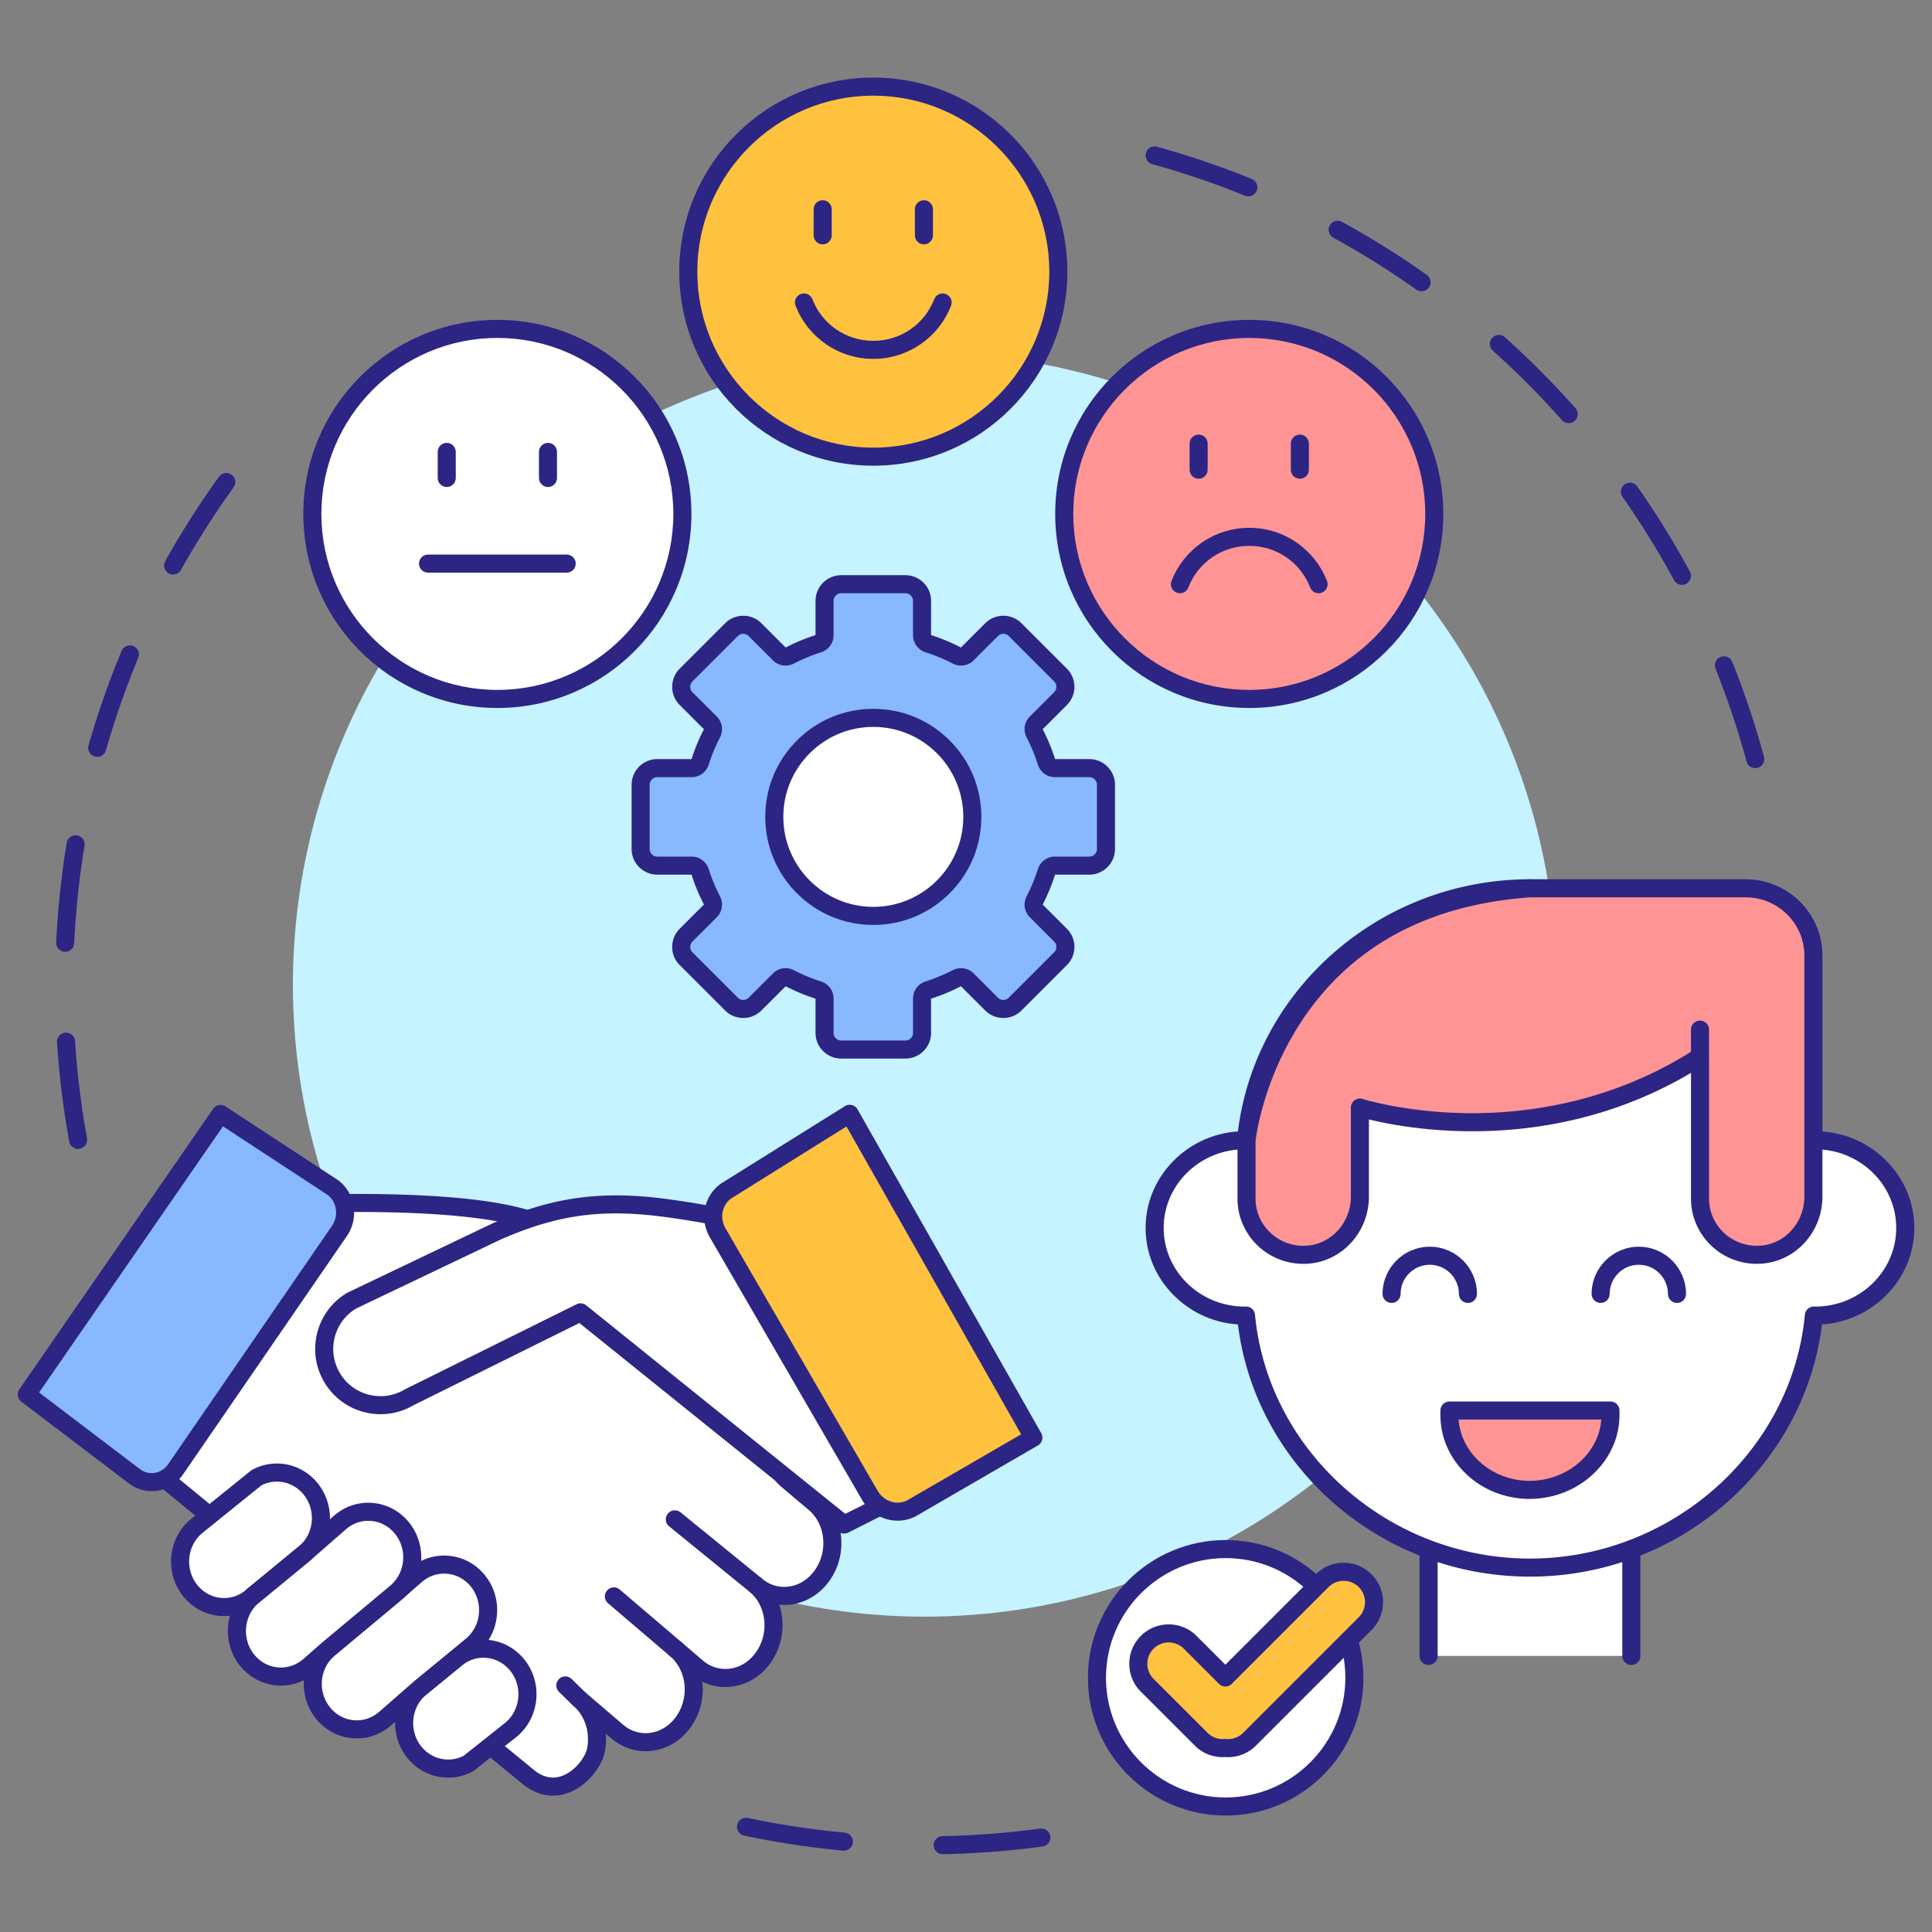 <svg xmlns="http://www.w3.org/2000/svg" viewBox="0 0 5000 5000" id="manners-of-courtesy"><rect x="0" y="0" width="5000" height="5000" fill="#808080" stroke="none"/><path fill="#2c2584" d="M202.106 2973.368c-11.074 0-20.907-7.904-22.959-19.186-15.353-84.396-25.979-170.781-31.583-256.754-.839-12.875 8.918-23.994 21.793-24.833 12.875-.852 23.994 8.918 24.833 21.794 5.489 84.194 15.895 168.787 30.928 251.43 2.31 12.695-6.11 24.858-18.805 27.167-1.412.258-2.82.382-4.207.382zm-33.37-510.122c-.379 0-.76-.009-1.143-.028-12.888-.621-22.833-11.572-22.212-24.46 4.148-86.1 13.301-172.677 27.203-257.327 2.092-12.733 14.106-21.359 26.84-19.268 12.733 2.091 21.359 14.108 19.268 26.84-13.614 82.895-22.577 167.681-26.64 252.002-.601 12.506-10.929 22.241-23.316 22.241zm82.946-504.513c-2.127 0-4.288-.292-6.435-.906-12.406-3.548-19.587-16.48-16.04-28.886 23.635-82.654 52.378-164.827 85.431-244.235 4.958-11.913 18.635-17.549 30.547-12.591 11.912 4.958 17.55 18.635 12.591 30.547-32.361 77.747-60.503 158.201-83.645 239.126-2.932 10.259-12.285 16.945-22.449 16.945zm196.381-471.972a23.25 23.25 0 0 1-11.383-2.977c-11.261-6.298-15.285-20.533-8.986-31.795 41.931-74.974 88.714-148.372 139.048-218.156 7.548-10.465 22.15-12.83 32.616-5.281 10.464 7.548 12.829 22.15 5.281 32.616-49.291 68.337-95.103 140.213-136.164 213.63-4.28 7.652-12.226 11.963-20.412 11.963zm1991.656 3311.933c-12.681 0-23.087-10.146-23.349-22.883-.265-12.9 9.978-23.573 22.878-23.839 84.417-1.735 169.398-8.332 252.583-19.606 12.787-1.744 24.556 7.228 26.289 20.014s-7.228 24.556-20.014 26.289c-84.94 11.512-171.71 18.248-257.898 20.021-.163.002-.327.004-.489.004zm-255.811-9.215a23.5 23.5 0 0 1-2.194-.102c-85.758-7.989-171.818-21.029-255.789-38.759-12.625-2.666-20.698-15.061-18.033-27.686 2.665-12.626 15.061-20.697 27.686-18.033 82.222 17.36 166.492 30.129 250.47 37.952 12.848 1.197 22.292 12.582 21.095 25.43-1.128 12.112-11.31 21.198-23.235 21.198zm2358.656-2801.561c-10.288 0-19.712-6.848-22.534-17.254-22.012-81.173-49.022-161.94-80.28-240.057-4.794-11.979 1.031-25.577 13.011-30.371 11.98-4.792 25.577 1.032 30.371 13.011 31.926 79.786 59.514 162.279 81.996 245.187 3.377 12.453-3.981 25.286-16.435 28.664-2.047.555-4.104.82-6.129.82zm-189.733-474.306c-8.301 0-16.338-4.434-20.566-12.246-40.028-73.948-84.83-146.422-133.161-215.409-7.403-10.568-4.838-25.136 5.729-32.54 10.568-7.403 25.137-4.837 32.54 5.729 49.354 70.448 95.105 144.458 135.983 219.976 6.143 11.347 1.923 25.525-9.424 31.667a23.244 23.244 0 0 1-11.101 2.823zm-293.209-418.581c-6.451 0-12.87-2.655-17.487-7.86-55.857-62.975-115.964-123.399-178.647-179.596-9.607-8.613-10.413-23.383-1.8-32.991 8.613-9.607 23.383-10.414 32.991-1.8 64.005 57.381 125.377 119.08 182.413 183.381 8.562 9.653 7.678 24.419-1.976 32.981a23.275 23.275 0 0 1-15.494 5.885zm-380.638-341.2a23.253 23.253 0 0 1-13.486-4.301c-68.753-48.71-141.018-93.912-214.786-134.347-11.315-6.202-15.46-20.402-9.258-31.717 6.203-11.314 20.402-15.458 31.717-9.257 75.334 41.293 149.131 87.453 219.339 137.195 10.529 7.459 13.017 22.042 5.558 32.57-4.554 6.426-11.764 9.857-19.084 9.857zm-448.309-245.679c-2.929 0-5.905-.554-8.785-1.724-78.026-31.696-158.732-59.15-239.875-81.6-12.436-3.441-19.728-16.311-16.286-28.747 3.44-12.436 16.308-19.729 28.747-16.287 82.876 22.93 165.306 50.971 245 83.344 11.954 4.856 17.709 18.484 12.853 30.438-3.687 9.074-12.428 14.576-21.654 14.576z"></path><circle cx="2393.06" cy="2548.848" r="1635.07" fill="#c5f3ff"></circle><path fill="#fff" d="M2127.364 4077.744c-42.068 58.653-118.75 69.82-171.271 24.893 52.521 44.927 60.992 128.899 18.925 187.553-42.067 58.653-118.75 69.777-171.271 24.85l-54.06-46.231c28.964 24.798 44.56 61.438 45.633 99.173.873 30.694-7.859 62.073-26.707 88.38-42.068 58.652-118.751 69.777-171.272 24.851l-98.098-83.923c28.965 24.798 44.56 61.438 45.633 99.173.873 30.695-4.828 50.311-23.594 75.911-25.421 34.68-84.883 78.535-150.376 29.504L304.444 3727.375c10.104-4.81 19.284-12.353 26.617-22.534l394.453-550.083c23.07-32.169 46.859-55.3 46.859-55.3 17.968-3.113 47.64 14.541 96.714 14.057 139.33-1.373 448.903-.522 558.609 69.212 36.855 23.411 605.719 644.248 605.719 644.248l75.024 63.216c52.52 44.927 60.991 128.9 18.925 187.553z"></path><path fill="#2c2584" d="M1430.786 4647.146c-25.501.001-50.282-8.898-73.882-26.566a23.706 23.706 0 0 1-.812-.638L289.629 3745.44a23.362 23.362 0 0 1 4.773-39.161c6.896-3.283 12.852-8.361 17.703-15.096l394.423-550.042c24.005-33.473 48.526-57.432 49.558-58.435a23.371 23.371 0 0 1 12.298-6.271c12.745-2.205 25.6 1.088 40.482 4.904 15.73 4.034 35.303 9.016 59.99 8.812 16.792-.166 33.276-.249 49.357-.249 273.763 0 444.735 23.983 522.015 73.105 7.648 4.858 25.573 16.244 321.269 334.724 138.727 149.415 275.014 298.044 288.124 312.346l73.872 62.246.132.112c29.992 25.655 48.811 62.603 52.992 104.037 4.146 41.09-6.604 81.891-30.268 114.886-24.841 34.636-60.558 56.379-100.571 61.224a135.551 135.551 0 0 1-29.143.393c3.804 11.453 6.381 23.496 7.637 35.943 4.146 41.09-6.604 81.891-30.268 114.886-24.83 34.62-60.534 56.354-100.534 61.197-26.434 3.203-52.513-1.362-75.924-12.981.603 5.046.981 10.15 1.127 15.297 1.046 36.771-9.988 73.227-31.069 102.65-24.837 34.629-60.541 56.362-100.541 61.206-37.986 4.601-75.25-6.838-104.909-32.208l-14.434-12.349c.251 3.042.422 6.104.509 9.181 1.039 36.523-6.579 61.021-28.105 90.388-8.862 12.089-41.743 52.124-92.771 59.721-5.55.827-11.078 1.24-16.567 1.24zm-45.486-63.678c18.202 13.507 36.764 18.962 55.172 16.223 26.332-3.92 49.275-23.816 61.966-41.129 15.367-20.964 19.826-35.318 19.083-61.435-.926-32.573-14.585-62.493-37.474-82.09-9.8-8.391-10.944-23.136-2.556-32.938 8.389-9.801 23.135-10.949 32.938-2.562l98.098 83.923c19.595 16.761 44.07 24.331 68.918 21.327 26.855-3.251 51.069-18.182 68.181-42.041 15.16-21.159 23.095-47.479 22.338-74.1-.925-32.53-14.55-62.415-37.383-82.013l-.081-.069-.01-.009c-9.8-8.39-10.944-23.135-2.557-32.937 8.388-9.801 23.132-10.951 32.936-2.566l.01.009.013.011 54.037 46.212c19.599 16.765 44.078 24.338 68.922 21.331 26.854-3.252 51.068-18.183 68.18-42.042 35.108-48.952 28.323-119.016-15.127-156.183-5.401-4.62-8.175-11.169-8.177-17.759a23.278 23.278 0 0 1 5.609-15.182c8.388-9.806 23.136-10.954 32.94-2.567 19.583 16.751 44.043 24.321 68.881 21.313 26.868-3.253 51.095-18.193 68.218-42.068 35.094-48.931 28.332-118.953-15.069-156.133l-74.95-63.154a23.34 23.34 0 0 1-2.171-2.083c-1.405-1.533-142.163-155.128-286.336-310.434-260.936-281.083-307.143-324.467-314.842-329.978-30.435-19.283-99.781-44.885-257.389-57.604-105.985-8.553-215.299-8.586-288.304-7.866-30.802.276-54.65-5.81-72.058-10.273-4.811-1.233-10.759-2.76-15.23-3.581-8.286 8.765-23.132 25.275-37.529 45.35l-394.452 550.083a98.04 98.04 0 0 1-7.902 9.622L1385.3 4583.468z"></path><path fill="#2c2584" d="M1956.079 4126.001c-5.184 0-10.4-1.717-14.734-5.244l-209.572-170.562c-10.007-8.145-11.518-22.86-3.373-32.867 8.146-10.008 22.86-11.518 32.868-3.373l209.572 170.562c10.007 8.145 11.518 22.86 3.373 32.867-4.618 5.674-11.348 8.617-18.134 8.617zm-206.404 166.171a23.268 23.268 0 0 1-15.152-5.59l-160.919-137.288c-9.816-8.374-10.984-23.121-2.61-32.937 8.374-9.818 23.121-10.986 32.937-2.61l160.919 137.288c9.816 8.374 10.984 23.121 2.61 32.937-4.621 5.416-11.183 8.2-17.785 8.2zm-250.434 128.481a23.289 23.289 0 0 1-16.333-6.659l-36.117-35.317c-9.226-9.021-9.391-23.812-.37-33.038 9.021-9.227 23.813-9.391 33.038-.37l36.117 35.317c9.226 9.021 9.391 23.812.37 33.038a23.29 23.29 0 0 1-16.705 7.029z"></path><path fill="#88b9ff" d="m570.768 2882.979 290.958 190.559c34.016 25.839 41.506 76.008 16.731 112.056l-423.849 616.677c-24.776 36.048-72.437 44.323-106.452 18.485l-278.907-211.86 501.519-725.917z"></path><path fill="#2c2584" d="M392.234 3859.176c-20.86 0-41.094-6.814-58.21-19.815l-278.907-211.86c-9.949-7.558-12.191-21.605-5.09-31.885l501.52-725.917c7.207-10.43 21.416-13.212 32.022-6.264l290.958 190.559c.455.297.899.611 1.332.939 21.334 16.205 35.322 40.126 39.387 67.354 4.036 27.032-2.191 54.215-17.535 76.539l-423.849 616.677c-15.838 23.043-39.349 38.112-66.201 42.433a97.016 97.016 0 0 1-15.427 1.24zm-291.068-255.374 261.122 198.35c11.04 8.386 24.516 11.814 37.951 9.652 14.115-2.271 26.586-10.356 35.116-22.767l423.849-616.677c17.632-25.654 12.653-61.265-11.02-79.765l-271.148-177.584-475.87 688.791z"></path><path fill="#fff" d="M1844.853 3146.341c-21.008-5.083-112.273-20.37-170.708-25.617-153.517-13.851-264.972 11.594-390.526 66.954l-373.162 178.215c-69.122 40.916-91.986 130.114-51.069 199.235l.076.147c40.917 69.121 130.114 91.985 199.282 51.073l443.721-219.983 682.14 549.14 147.49-74.341"></path><path fill="#2c2584" d="M2184.61 3968.87a23.357 23.357 0 0 1-14.654-5.164l-670.5-539.771-429.587 212.976c-26.707 15.612-56.004 23.037-84.941 23.038-57.761.004-114.087-29.589-145.569-82.771a25.307 25.307 0 0 1-.354-.619c-22.743-38.696-29.129-83.926-17.979-127.425 11.195-43.676 38.729-80.377 77.529-103.345a23.152 23.152 0 0 1 1.833-.978l373.162-178.215c.212-.102.427-.2.643-.295 69.226-30.523 129.591-49.917 189.974-61.031 66.111-12.169 135.483-14.726 212.078-7.814 57.337 5.147 150.677 20.51 174.102 26.177 12.541 3.034 20.248 15.66 17.214 28.201-3.034 12.542-15.662 20.247-28.201 17.215-19.127-4.627-109.821-19.895-167.304-25.055-138.165-12.468-244.361 5.735-378.688 64.919l-371.864 177.595c-27.612 16.64-47.202 42.963-55.216 74.228-8.096 31.585-3.407 64.433 13.204 92.492.11.187.218.375.323.564 34.396 57.596 109.218 76.646 167.036 42.449a23.35 23.35 0 0 1 1.517-.823l443.721-219.983a23.366 23.366 0 0 1 25.028 2.732l670.415 539.702 134.048-67.565c11.522-5.81 25.571-1.175 31.378 10.347 5.808 11.522 1.175 25.57-10.347 31.378l-147.489 74.341a23.34 23.34 0 0 1-10.512 2.5z"></path><path fill="#fff" d="M1177.852 4294.678c47.916-41.994 119.655-35.742 160.262 13.957 40.572 49.661 34.61 123.939-13.305 165.933l-111.795 88.872c-46.231 25.503-104.933 15.073-140.164-28.055-17.669-21.619-26.546-47.908-26.951-74.179-.525-34.037 13.164-68.07 40.257-91.754l91.696-74.774z"></path><path fill="#2c2584" d="M1159.686 4600.51c-8.456 0-16.935-.802-25.318-2.424-30.994-5.998-59.268-23.018-79.612-47.922-20.276-24.809-31.719-56.275-32.218-88.599-.653-42.348 16.93-82.333 48.241-109.705.201-.176.405-.348.612-.517l91.388-74.521c27.81-24.224 63.115-35.9 99.459-32.87 36.807 3.063 70.179 20.784 93.968 49.898 23.458 28.714 34.725 65.112 31.727 102.492-3.002 37.433-19.951 71.452-47.725 95.794-.281.246-.568.485-.861.718l-111.795 88.871a23.385 23.385 0 0 1-3.253 2.169c-19.863 10.959-42.153 16.616-64.613 16.616zm-58.437-213.222c-20.774 18.31-32.43 45.097-31.991 73.557.337 21.839 8.037 43.061 21.681 59.754 26.85 32.869 72.483 42.487 109.164 23.258l109.705-87.209c38.108-33.786 42.726-93.436 10.214-133.232-15.697-19.211-37.595-30.894-61.659-32.897-23.745-1.971-46.869 5.741-65.112 21.73-.208.183-.42.361-.634.536l-91.368 74.503zm76.603-92.61h.01-.01z"></path><path fill="#fff" d="M790.233 4018.62c27.093-23.685 40.782-57.718 40.257-91.755-.405-26.271-9.282-52.559-26.952-74.179-35.231-43.165-93.968-53.521-140.2-28.017l-156.952 126.672c-47.917 41.995-53.878 116.272-13.306 165.971 40.572 49.662 112.346 55.913 160.263 13.956l136.89-112.648z"></path><path fill="#2c2584" d="M580.223 4182.436c-3.756 0-7.529-.156-11.315-.473-36.803-3.073-70.157-20.784-93.919-49.87-23.458-28.735-34.724-65.143-31.726-102.522 3.002-37.436 19.952-71.458 47.726-95.8.238-.208.48-.412.726-.61l156.952-126.672a23.461 23.461 0 0 1 3.388-2.276c27.346-15.086 59.285-20.137 89.936-14.226 31.021 5.983 59.308 23.005 79.649 47.928 20.271 24.801 31.714 56.268 32.212 88.591.653 42.347-16.93 82.332-48.24 109.704a22.59 22.59 0 0 1-.531.451l-136.627 112.433c-24.934 21.715-55.892 33.342-88.231 33.342zm-58.776-213.227c-38.163 33.772-42.797 93.482-10.268 133.328 15.669 19.18 37.553 30.853 61.617 32.861 23.762 1.989 46.905-5.724 65.157-21.707.18-.157.361-.312.545-.463l136.606-112.416c20.795-18.311 32.464-45.112 32.025-73.587-.336-21.839-8.036-43.06-21.681-59.754-26.812-32.852-72.415-42.459-109.127-23.259l-154.874 124.997zm268.786 49.411h.01-.01z"></path><path fill="#fff" d="m1026.718 4120.119 49.333-43.206c47.952-41.958 119.691-35.705 160.299 13.955 40.572 49.698 34.611 123.976-13.305 165.97l-136.889 112.611-89.565 78.392c-47.916 41.958-119.656 35.742-160.263-13.956-17.67-21.62-26.51-47.908-26.914-74.143-.525-34.074 13.163-68.107 40.22-91.791l177.084-147.832z"></path><path fill="#2c2584" d="M923.459 4499.021c-3.752 0-7.521-.156-11.303-.473-36.792-3.07-70.146-20.785-93.92-49.881-20.254-24.78-31.684-56.234-32.183-88.564-.653-42.355 16.912-82.351 48.192-109.73.137-.12.276-.239.416-.355l176.872-147.655 49.125-43.024c27.892-24.405 63.349-36.165 99.842-33.12 36.794 3.07 70.155 20.778 93.936 49.861 23.465 28.743 34.73 65.151 31.732 102.531-3.002 37.436-19.951 71.457-47.725 95.799-.183.16-.369.317-.556.472l-136.613 112.385-89.296 78.156c-24.985 21.877-56.062 33.598-88.519 33.598zm-58.631-213.32c-20.815 18.321-32.494 45.16-32.054 73.682.337 21.846 8.023 43.054 21.644 59.718 15.687 19.199 37.572 30.877 61.625 32.884 23.751 1.99 46.896-5.73 65.157-21.72l89.569-78.395c.179-.157.361-.312.545-.462l136.591-112.367c38.234-33.76 42.897-93.524 10.347-133.398-15.681-19.177-37.576-30.853-61.638-32.86-23.764-1.985-46.909 5.729-65.178 21.714l-49.325 43.198c-.139.122-.279.241-.42.359l-176.863 147.647zm161.89-165.582h.01-.01z"></path><path fill="#fff" d="m790.233 4018.62 89.529-78.391c47.952-41.958 119.691-35.706 160.263 13.956 17.669 21.619 26.546 47.907 26.951 74.179.525 34.037-13.164 68.07-40.257 91.755l-177.085 147.833-49.332 43.206c-47.917 41.958-119.655 35.705-160.262-13.957-40.572-49.698-34.611-123.976 13.305-165.933l136.888-112.648z"></path><path fill="#2c2584" d="M727.189 4362.325c-3.745 0-7.506-.156-11.28-.471-36.802-3.064-70.169-20.773-93.957-49.864-23.465-28.743-34.73-65.149-31.732-102.526 3.003-37.436 19.955-71.448 47.733-95.772.18-.157.361-.312.545-.463l136.613-112.422 89.259-78.155c27.899-24.411 63.364-36.173 99.863-33.116 36.785 3.078 70.126 20.788 93.884 49.868 20.277 24.811 31.72 56.277 32.218 88.601.653 42.347-16.93 82.332-48.241 109.705-.134.116-.269.231-.405.345l-176.875 147.658-49.121 43.021c-24.98 21.873-56.05 33.59-88.504 33.591zm-58.709-213.256c-38.24 33.729-42.901 93.477-10.343 133.357 15.686 19.183 37.584 30.858 61.65 32.863 23.747 1.971 46.877-5.731 65.123-21.709l49.33-43.204c.139-.122.279-.241.421-.359l176.871-147.655c20.831-18.312 32.522-45.137 32.083-73.638-.336-21.839-8.036-43.061-21.68-59.755-15.674-19.186-37.549-30.858-61.597-32.871-23.768-1.984-46.917 5.723-65.192 21.713l-89.522 78.386c-.179.157-.361.312-.545.463L668.48 4149.069zm121.753-130.449h.01-.01z"></path><path fill="#fff" d="m790.233 4018.62-136.889 112.648"></path><path fill="#2c2584" d="M653.357 4154.632c-6.744 0-13.433-2.903-18.053-8.518-8.199-9.964-6.769-24.687 3.194-32.886l136.89-112.648c9.962-8.199 24.686-6.77 32.885 3.194 8.199 9.964 6.769 24.687-3.194 32.886L668.19 4149.308a23.268 23.268 0 0 1-14.833 5.324z"></path><path fill="#ffc23f" d="M2674.419 3720.578 2361.86 3901.78c-38.12 22.1-87.682 7.831-110.698-31.872l-393.751-679.189c-23.017-39.702-10.773-89.802 27.348-111.902l314.193-196.297 475.467 838.058z"></path><path fill="#2c2584" d="M2323.21 3935.509c-36.386 0-72.278-19.416-92.26-53.883l-393.751-679.188c-29.369-50.66-13.437-114.993 35.485-143.625l313.888-196.105a23.36 23.36 0 0 1 32.699 8.285l475.467 838.058c6.325 11.148 2.486 25.312-8.603 31.74l-312.559 181.202c-15.807 9.164-33.142 13.516-50.366 13.516zm-132.551-1020.26-293.521 183.382c-.218.137-.438.27-.661.398-26.915 15.604-35.372 51.479-18.854 79.973l393.751 679.188c16.519 28.493 51.853 38.98 78.769 23.378l292.534-169.594-452.018-796.725z"></path><path fill="#88b9ff" d="M2819.123 2240.233h-88.999c-10.116 0-18.844 6.698-21.907 16.339a467.186 467.186 0 0 1-30.495 73.578c-4.659 8.987-3.221 19.9 3.937 27.057l62.942 62.942c16.835 16.836 16.836 44.132 0 60.968l-117.45 117.45c-16.836 16.836-44.132 16.836-60.968 0l-62.941-62.941c-7.158-7.158-18.071-8.596-27.058-3.938a466.996 466.996 0 0 1-73.578 30.495c-9.641 3.062-16.34 11.791-16.34 21.907v89c0 23.809-19.301 43.11-43.111 43.11h-166.099c-23.809 0-43.11-19.302-43.111-43.111v-89c0-10.116-6.698-18.845-16.34-21.907a467.087 467.087 0 0 1-73.578-30.494c-8.987-4.659-19.9-3.22-27.057 3.938l-62.941 62.941c-16.836 16.836-44.132 16.836-60.968 0l-117.45-117.45c-16.836-16.836-16.836-44.132 0-60.968l62.942-62.942c7.158-7.158 8.596-18.071 3.937-27.058a466.985 466.985 0 0 1-30.495-73.577c-3.062-9.641-11.791-16.339-21.907-16.339h-88.999c-23.809 0-43.11-19.301-43.11-43.11v-166.099c0-23.809 19.301-43.11 43.111-43.11h88.999c10.116 0 18.845-6.698 21.907-16.339a467.04 467.04 0 0 1 30.495-73.577c4.659-8.987 3.221-19.9-3.937-27.058l-62.942-62.942c-16.836-16.836-16.836-44.132 0-60.967l117.45-117.45c16.836-16.836 44.132-16.836 60.967 0l62.942 62.942c7.158 7.158 18.071 8.596 27.058 3.937a467.076 467.076 0 0 1 73.577-30.494c9.642-3.062 16.34-11.791 16.34-21.907v-89c0-23.809 19.301-43.11 43.111-43.11h166.099c23.809 0 43.111 19.301 43.111 43.11v89c0 10.116 6.698 18.845 16.34 21.907a467.116 467.116 0 0 1 73.577 30.494c8.987 4.659 19.9 3.221 27.058-3.937l62.942-62.942c16.836-16.835 44.132-16.835 60.967 0l117.45 117.45c16.836 16.836 16.836 44.131 0 60.967l-62.942 62.942c-7.158 7.158-8.596 18.071-3.937 27.058a467.025 467.025 0 0 1 30.495 73.577c3.062 9.641 11.791 16.339 21.907 16.339h88.999c23.809 0 43.111 19.301 43.111 43.111v166.099c-.001 23.807-19.302 43.109-43.111 43.109z"></path><path fill="#2c2584" d="M2343.156 2739.562h-166.099c-36.654 0-66.474-29.82-66.474-66.474v-88.623a491.828 491.828 0 0 1-77.306-32.037c-.017-.009-.032-.017-.047-.022l-62.679 62.68c-25.919 25.918-68.09 25.918-94.008 0l-117.45-117.45c-25.918-25.918-25.918-68.09 0-94.008l62.68-62.68c-.007-.015-.014-.031-.023-.047a492.02 492.02 0 0 1-32.021-77.256l-.017-.05h-88.623c-36.653 0-66.474-29.82-66.474-66.473v-166.099c0-36.653 29.82-66.474 66.474-66.474h88.623l.017-.049a491.865 491.865 0 0 1 32.02-77.257l.022-.047-62.68-62.68c-12.555-12.556-19.47-29.249-19.47-47.004s6.915-34.449 19.47-47.003l117.45-117.45c12.555-12.555 29.248-19.47 47.004-19.47 17.755 0 34.449 6.915 47.003 19.47l62.68 62.68.047-.023a491.877 491.877 0 0 1 77.257-32.019l.049-.017v-88.624c0-36.653 29.82-66.473 66.474-66.473l166.099-.001c36.654 0 66.474 29.82 66.474 66.474v88.623a491.916 491.916 0 0 1 77.352 32.059l62.68-62.68c12.555-12.555 29.248-19.47 47.004-19.47s34.449 6.915 47.004 19.47l117.45 117.449c12.555 12.556 19.47 29.249 19.47 47.004s-6.915 34.449-19.471 47.004l-62.68 62.681.022.046a491.909 491.909 0 0 1 32.039 77.306h88.622c36.653 0 66.474 29.82 66.474 66.474v166.099c0 36.654-29.82 66.474-66.474 66.474h-88.623l-.017.049a491.76 491.76 0 0 1-32.021 77.257l-.022.046 62.681 62.681c12.555 12.555 19.47 29.248 19.47 47.003 0 17.756-6.915 34.449-19.471 47.004l-117.448 117.45c-12.958 12.957-29.983 19.436-47.004 19.438-17.024.001-34.044-6.479-47.005-19.438l-62.678-62.68-.046.022a491.893 491.893 0 0 1-77.308 32.038v88.623c.001 36.654-29.818 66.474-66.472 66.474zm-310.108-233.953c7.363 0 14.811 1.748 21.734 5.337a445.059 445.059 0 0 0 69.896 28.969c19.518 6.199 32.631 23.951 32.631 44.174v89c0 10.889 8.859 19.747 19.748 19.747h166.099c10.889 0 19.747-8.858 19.747-19.747v-89c0-20.223 13.113-37.975 32.63-44.174a444.961 444.961 0 0 0 69.899-28.97c18.185-9.428 40.02-6.149 54.329 8.157l62.941 62.943c7.699 7.699 20.227 7.699 27.928 0l117.448-117.45a19.618 19.618 0 0 0 5.784-13.964 19.621 19.621 0 0 0-5.783-13.963l-62.942-62.942c-14.308-14.308-17.587-36.141-8.159-54.329a444.968 444.968 0 0 0 28.971-69.899c6.199-19.517 23.951-32.629 44.174-32.629h88.999c10.889 0 19.747-8.858 19.747-19.748v-166.099c0-10.889-8.858-19.748-19.747-19.748h-88.999c-20.223 0-37.975-13.112-44.174-32.629a444.977 444.977 0 0 0-28.971-69.897c-9.429-18.188-6.149-40.022 8.16-54.331l62.94-62.941a19.618 19.618 0 0 0 5.784-13.963 19.618 19.618 0 0 0-5.784-13.964l-117.45-117.45c-3.729-3.729-8.688-5.784-13.963-5.784s-10.233 2.054-13.963 5.784l-62.942 62.942c-14.309 14.309-36.142 17.586-54.33 8.159a444.9 444.9 0 0 0-69.896-28.969c-19.518-6.2-32.631-23.952-32.631-44.174v-89c0-10.889-8.859-19.748-19.748-19.748h-166.099c-10.889 0-19.748 8.858-19.748 19.747v89c0 20.223-13.113 37.975-32.63 44.174a445.023 445.023 0 0 0-69.897 28.969c-18.19 9.431-40.023 6.15-54.331-8.159l-62.941-62.941a19.622 19.622 0 0 0-13.963-5.784 19.618 19.618 0 0 0-13.964 5.784l-117.45 117.45a19.622 19.622 0 0 0-5.784 13.963 19.618 19.618 0 0 0 5.784 13.964l62.942 62.942c14.309 14.31 17.587 36.144 8.158 54.331a445.107 445.107 0 0 0-28.97 69.897c-6.199 19.517-23.952 32.63-44.174 32.63h-88.999c-10.889 0-19.747 8.858-19.747 19.747v166.099c0 10.889 8.858 19.747 19.747 19.747h89c20.222 0 37.974 13.113 44.173 32.629a444.946 444.946 0 0 0 28.971 69.897c9.428 18.188 6.15 40.022-8.158 54.331l-62.942 62.942a19.616 19.616 0 0 0-5.784 13.963 19.618 19.618 0 0 0 5.784 13.964l117.45 117.449c3.73 3.73 8.689 5.784 13.964 5.784s10.234-2.054 13.964-5.784l62.941-62.941c8.861-8.861 20.614-13.494 32.596-13.494zm376.433 78.938c0 .001-.001.001 0 0zm-619.851-321.1c.001 0 .001 0 0 0 .001 0 .001 0 0 0z"></path><circle cx="2260.106" cy="2114.073" r="256.263" fill="#fff" transform="rotate(-45.001 2260.093 2114.11)"></circle><path fill="#2c2584" d="M2260.106 2393.7c-74.691 0-144.912-29.086-197.726-81.901-52.814-52.814-81.9-123.035-81.9-197.726s29.086-144.911 81.9-197.726c52.815-52.814 123.035-81.901 197.726-81.901s144.911 29.086 197.726 81.901c52.814 52.815 81.901 123.035 81.901 197.726s-29.087 144.912-81.901 197.726c-52.814 52.814-123.035 81.901-197.726 81.901zm0-512.527c-128.421 0-232.9 104.479-232.9 232.9 0 128.422 104.479 232.9 232.9 232.9 128.422 0 232.9-104.479 232.9-232.9.001-128.422-104.478-232.9-232.9-232.9z"></path><circle cx="3233.053" cy="1330.023" r="478.831" fill="#ff9494"></circle><path fill="#2c2584" d="M3233.053 1832.216c-67.785 0-133.556-13.281-195.483-39.475-59.804-25.295-113.508-61.502-159.62-107.615-46.113-46.113-82.32-99.817-107.615-159.621-26.193-61.928-39.475-127.698-39.475-195.483s13.281-133.556 39.475-195.484c25.295-59.804 61.502-113.508 107.615-159.621 46.112-46.113 99.816-82.32 159.62-107.615 61.928-26.193 127.698-39.475 195.483-39.475s133.556 13.281 195.483 39.475c59.804 25.295 113.509 61.501 159.621 107.615 46.113 46.113 82.32 99.817 107.615 159.621 26.193 61.928 39.475 127.698 39.475 195.484s-13.281 133.556-39.475 195.483c-25.295 59.804-61.502 113.508-107.615 159.621-46.112 46.113-99.817 82.32-159.621 107.615-61.928 26.194-127.698 39.475-195.483 39.475zm0-957.661c-251.146 0-455.467 204.322-455.467 455.467s204.321 455.467 455.467 455.467 455.468-204.322 455.468-455.467-204.323-455.467-455.468-455.467z"></path><path fill="#2c2584" d="M3364.055 1238.968c-12.903 0-23.363-10.46-23.363-23.363v-67.506c0-12.903 10.46-23.363 23.363-23.363s23.363 10.46 23.363 23.363v67.506c0 12.902-10.46 23.363-23.363 23.363zm-262.004 0c-12.903 0-23.363-10.46-23.363-23.363v-67.506c0-12.903 10.46-23.363 23.363-23.363s23.363 10.46 23.363 23.363v67.506c0 12.902-10.46 23.363-23.363 23.363zm-48.447 296.347c-2.822 0-5.692-.515-8.48-1.602-12.022-4.687-17.968-18.232-13.281-30.254 15.618-40.058 42.594-74.26 78.009-98.91 36.267-25.241 78.869-38.583 123.201-38.583s86.935 13.342 123.201 38.583c35.416 24.649 62.391 58.852 78.009 98.91 4.688 12.021-1.258 25.567-13.279 30.254-12.027 4.688-25.568-1.26-30.254-13.28-25.52-65.45-87.411-107.741-157.677-107.741-70.267 0-132.157 42.291-157.675 107.741-3.601 9.234-12.426 14.882-21.774 14.882z"></path><circle cx="2260.106" cy="703.021" r="478.831" fill="#ffc23f"></circle><path fill="#2c2584" d="M2260.106 1205.215c-67.786 0-133.556-13.281-195.484-39.475-59.804-25.295-113.508-61.502-159.621-107.615-46.113-46.113-82.32-99.817-107.615-159.621-26.193-61.928-39.475-127.698-39.475-195.484s13.281-133.556 39.475-195.483c25.295-59.804 61.501-113.508 107.615-159.621 46.113-46.113 99.817-82.32 159.621-107.615 61.928-26.193 127.698-39.475 195.484-39.475s133.556 13.281 195.484 39.475c59.803 25.295 113.508 61.502 159.621 107.615 46.113 46.113 82.32 99.817 107.615 159.621 26.193 61.928 39.475 127.698 39.475 195.483s-13.281 133.556-39.475 195.484c-25.295 59.804-61.502 113.508-107.615 159.621-46.112 46.113-99.817 82.32-159.621 107.615-61.928 26.194-127.698 39.475-195.484 39.475zm0-957.662c-251.146 0-455.467 204.322-455.467 455.467 0 251.146 204.322 455.468 455.467 455.468s455.468-204.322 455.468-455.468c0-251.145-204.322-455.467-455.468-455.467z"></path><path fill="#2c2584" d="M2391.108 632.437c-12.903 0-23.363-10.46-23.363-23.363v-67.506c0-12.903 10.46-23.363 23.363-23.363s23.363 10.46 23.363 23.363v67.506c.001 12.902-10.46 23.363-23.363 23.363zm-262.004 0c-12.903 0-23.363-10.46-23.363-23.363v-67.506c0-12.903 10.46-23.363 23.363-23.363s23.363 10.46 23.363 23.363v67.506c.001 12.902-10.46 23.363-23.363 23.363zm131.002 296.341c-44.332 0-86.935-13.342-123.201-38.583-35.416-24.649-62.391-58.852-78.009-98.91-4.687-12.022 1.259-25.567 13.28-30.254 12.022-4.688 25.567 1.259 30.254 13.28 25.518 65.451 87.41 107.741 157.676 107.741s132.158-42.291 157.676-107.741c4.688-12.022 18.234-17.967 30.254-13.28 12.021 4.687 17.967 18.232 13.28 30.254-15.618 40.058-42.593 74.261-78.009 98.91-36.266 25.241-78.869 38.583-123.201 38.583z"></path><circle cx="1287.16" cy="1330.023" r="478.831" fill="#fff"></circle><path fill="#2c2584" d="M1287.16 1832.216c-67.785 0-133.556-13.281-195.483-39.475-59.804-25.295-113.508-61.502-159.621-107.615-46.113-46.113-82.32-99.817-107.615-159.621-26.193-61.928-39.475-127.698-39.475-195.483s13.281-133.556 39.475-195.484c25.295-59.804 61.502-113.508 107.615-159.621 46.113-46.113 99.817-82.32 159.621-107.615 61.928-26.193 127.698-39.475 195.483-39.475 67.786 0 133.556 13.281 195.484 39.475 59.804 25.295 113.508 61.501 159.621 107.615 46.113 46.113 82.32 99.817 107.615 159.621 26.193 61.928 39.475 127.698 39.475 195.484s-13.281 133.556-39.475 195.483c-25.295 59.804-61.502 113.508-107.615 159.621-46.113 46.113-99.817 82.32-159.621 107.615-61.929 26.194-127.699 39.475-195.484 39.475zm0-957.661c-251.146 0-455.467 204.322-455.467 455.467s204.322 455.467 455.467 455.467c251.146 0 455.468-204.322 455.468-455.467s-204.322-455.467-455.468-455.467z"></path><path fill="#2c2584" d="M1418.162 1260.37c-12.903 0-23.363-10.46-23.363-23.363V1169.5c0-12.903 10.46-23.363 23.363-23.363s23.363 10.46 23.363 23.363v67.506c0 12.904-10.46 23.364-23.363 23.364zm-262.004 0c-12.903 0-23.363-10.46-23.363-23.363V1169.5c0-12.903 10.46-23.363 23.363-23.363s23.363 10.46 23.363 23.363v67.506c0 12.904-10.46 23.364-23.363 23.364zm310.445 221.612h-358.886c-12.903 0-23.363-10.46-23.363-23.363s10.46-23.363 23.363-23.363h358.886c12.903 0 23.363 10.459 23.363 23.363s-10.46 23.363-23.363 23.363z"></path><circle cx="3172.021" cy="4342.099" r="333.124" fill="#fff" transform="rotate(-45.001 3171.986 4342.156)"></circle><path fill="#2c2584" d="M3172.021 4698.586c-48.115 0-94.804-9.429-138.769-28.024-42.452-17.956-80.574-43.657-113.306-76.389s-58.433-70.854-76.389-113.306c-18.596-43.965-28.024-90.653-28.024-138.769s9.429-94.804 28.024-138.769c17.956-42.452 43.657-80.574 76.389-113.306s70.854-58.433 113.306-76.389c43.965-18.596 90.653-28.024 138.769-28.024s94.804 9.429 138.769 28.024c42.452 17.956 80.574 43.657 113.306 76.389s58.433 70.854 76.389 113.306c18.596 43.965 28.024 90.653 28.024 138.769s-9.429 94.804-28.024 138.769c-17.956 42.452-43.657 80.574-76.389 113.306s-70.854 58.433-113.306 76.389c-43.966 18.595-90.654 28.024-138.769 28.024zm0-666.248c-170.803 0-309.761 138.958-309.761 309.761s138.958 309.761 309.761 309.761 309.761-138.958 309.761-309.761-138.959-309.761-309.761-309.761z"></path><path fill="#ffc23f" d="M3532.95 4090.8c-30.705-30.704-80.487-30.704-111.191 0l-250.523 250.525-91.075-91.074c-30.704-30.705-80.485-30.705-111.19 0-30.704 30.704-30.704 80.485 0 111.189l139.997 139.997c17.057 17.057 39.977 24.283 62.268 22.388 22.291 1.895 45.21-5.331 62.268-22.388l299.446-299.446c30.703-30.706 30.704-80.488 0-111.191z"></path><path fill="#2c2584" d="M3178.153 4547.48c-2.298 0-4.604-.076-6.917-.229-29.538 1.945-58.156-8.663-78.789-29.296l-139.996-139.996c-19.263-19.264-29.871-44.875-29.871-72.116s10.608-52.853 29.872-72.115c39.762-39.765 104.464-39.763 144.229 0l74.555 74.555 234.003-234.005c39.766-39.762 104.466-39.764 144.229 0l.002.001c19.262 19.263 29.87 44.873 29.87 72.115 0 27.241-10.609 52.853-29.871 72.115l-299.445 299.446c-19.018 19.019-44.82 29.525-71.871 29.525zm-153.587-296.871c-14.15 0-28.302 5.387-39.074 16.16-10.438 10.438-16.187 24.313-16.187 39.074s5.749 28.638 16.187 39.075l139.996 139.996c11.333 11.333 27.283 17.025 43.769 15.629a23.576 23.576 0 0 1 3.959 0c16.482 1.401 32.435-4.294 43.769-15.629l299.444-299.446c21.545-21.544 21.543-56.603.001-78.148-21.546-21.548-56.604-21.546-78.15-.001l-250.522 250.524c-9.125 9.123-23.916 9.123-33.041 0l-91.075-91.074c-10.774-10.773-24.925-16.16-39.076-16.16z"></path><path fill="#fff" d="M3697.168 4285.508v-390.8l524.658-1.466v392.266"></path><path fill="#2c2584" d="M4221.826 4308.872c-12.903 0-23.363-10.46-23.363-23.363v-368.838l-477.932 1.336v367.502c0 12.903-10.46 23.363-23.363 23.363s-23.363-10.46-23.363-23.363v-390.8c0-12.878 10.421-23.327 23.298-23.363l524.658-1.467h.065a23.36 23.36 0 0 1 23.363 23.363v392.267c0 12.903-10.46 23.363-23.363 23.363z"></path><path fill="#fff" d="M3959.498 2298.905c-383.092 0-700.299 287.872-734.794 652.26-1.095-.015-2.157-.161-3.256-.161h-.001c-128.261 0-233.203 102.112-233.203 226.918 0 124.804 104.941 226.917 233.203 226.917h.001c1.099 0 2.161-.146 3.256-.161 34.495 364.389 351.702 652.26 734.793 652.26h.001c383.091 0 700.298-287.872 734.793-652.26 1.096.015 2.159.161 3.257.161 128.261 0 233.203-102.113 233.203-226.917 0-124.806-104.942-226.918-233.203-226.918-1.099 0-2.161.146-3.257.161"></path><path fill="#2c2584" d="M3959.498 4080.302c-190.238 0-372.67-69.404-513.688-195.427-134.951-120.601-220.396-282.308-242.098-457.263-61.51-4.11-118.932-29.554-163.258-72.686-48.733-47.421-75.573-110.282-75.573-177.005s26.84-129.585 75.573-177.005c44.326-43.132 101.748-68.575 163.258-72.686 21.701-174.955 107.146-336.662 242.098-457.263 141.019-126.023 323.449-195.427 513.688-195.427 12.903 0 23.363 10.46 23.363 23.363s-10.459 23.363-23.362 23.363c-365.49 0-678.034 277.212-711.535 631.1-1.137 12.011-11.227 21.161-23.253 21.161l-.339-.003c-1.181-.017-2.191-.089-2.86-.136l-.328-.022c-115.59.134-209.575 91.396-209.575 203.555s93.985 203.421 209.575 203.555l.328-.022c.669-.047 1.68-.119 2.86-.136.112-.002.226-.003.339-.003 12.027 0 22.116 9.15 23.253 21.161 33.501 353.888 346.044 631.099 711.534 631.099s678.034-277.211 711.535-631.099c1.137-12.011 11.227-21.161 23.254-21.161.113 0 .225.001.338.003 1.181.017 2.192.089 2.862.136l.323.022c115.59-.134 209.578-91.396 209.578-203.555S4813.4 2974.5 4697.81 2974.366l-.323.022c-.67.047-1.682.119-2.862.136a19.27 19.27 0 0 1-.34.003c-12.748 0-23.172-10.242-23.354-23.03-.184-12.843 10.031-23.412 22.851-23.69l.387-.026c.784-.056 1.969-.141 3.38-.141 68.153 0 132.432 26.023 180.992 73.276 48.734 47.42 75.574 110.282 75.574 177.005s-26.84 129.584-75.573 177.005c-44.326 43.132-101.747 68.575-163.258 72.686-21.701 174.955-107.146 336.662-242.098 457.263-141.019 126.022-323.45 195.427-513.688 195.427z"></path><path fill="#ff9494" d="M4399.609 2664.654v437.612c0 86.279 77.061 155.609 166.428 143.899 73.831-9.674 126.98-75.641 126.98-149.35v-624.093c0-95.997-78.63-173.817-175.624-173.817h-557.844l-.101.004c-671.214 47.674-733.262 650.217-733.469 652.244l-.001.068v151.045c0 86.279 77.062 155.609 166.428 143.899 73.831-9.674 126.98-75.641 126.98-149.35V2866.4s451.984 144.798 880.223-131.615"></path><path fill="#2c2584" d="M4546.646 3270.794c-41.37.002-81.55-14.897-112.859-42.372-36.568-32.09-57.541-78.071-57.541-126.156v-325.588c-89.949 53.15-187.06 92.774-289.242 117.968-92.673 22.85-189.668 33.932-288.327 32.965-119.167-1.18-210.908-19.495-255.927-30.604v199.81c0 87.346-63.329 161.512-147.309 172.515a172.707 172.707 0 0 1-22.426 1.464c-41.37.002-81.55-14.897-112.858-42.372-36.568-32.09-57.542-78.072-57.542-126.156v-151.045c0-.138.002-.275.004-.413.01-.673.049-1.35.117-2.018.167-1.646 4.29-40.992 21.07-100.084 15.301-53.88 44.645-135.623 97.548-219.067 59.576-93.972 136.248-170.934 227.884-228.749 114.09-71.982 251.548-114.134 408.555-125.286.301-.021.603-.037.904-.047l.165-.005c.229-.007.458-.01.687-.01h557.845c109.722 0 198.987 88.454 198.987 197.18v624.094c0 87.346-63.329 161.511-147.309 172.515a173.043 173.043 0 0 1-22.426 1.461zm-123.673-535.667v367.139c0 34.635 15.175 67.816 41.635 91.035 26.837 23.551 62.705 34.37 98.395 29.699 60.802-7.967 106.652-62.214 106.652-126.185v-624.094c0-82.96-68.304-150.454-152.261-150.454H3960.33c-269.791 19.352-471.294 130.851-598.887 331.405-50.017 78.617-77.842 155.803-92.378 206.709-14.365 50.312-18.962 85.645-19.724 92.088v149.796c0 34.635 15.175 67.816 41.635 91.035 26.839 23.551 62.704 34.37 98.395 29.699 60.802-7.967 106.652-62.214 106.652-126.185V2866.4a23.362 23.362 0 0 1 30.491-22.249c1.094.349 112.818 35.386 274.306 36.75 145.854 1.25 363.058-25.586 575.426-158.938v-57.311c0-12.903 10.46-23.363 23.363-23.363s23.363 10.46 23.363 23.363v69.746c.005.244.005.487.001.729z"></path><path fill="#ff9494" d="M3751.098 3650.405v11.696c0 105.243 90.99 193.772 208.399 193.772h-2.516c117.386 0 210.915-88.529 210.915-193.772v-11.696h-416.798z"></path><path fill="#2c2584" d="M3959.497 3879.236h-2.516c-.369 0-.735-.009-1.101-.025-60.94-.858-117.861-23.423-160.64-63.76-43.532-41.048-67.507-95.509-67.507-153.351v-11.696c0-12.903 10.46-23.363 23.363-23.363h416.799c12.903 0 23.363 10.46 23.363 23.363v11.696c0 29.161-6.251 57.564-18.578 84.422-11.87 25.86-28.806 49.096-50.338 69.062-43.409 40.253-100.729 62.771-161.749 63.627-.363.017-.728.025-1.096.025zm-184.607-205.468c6.507 88.163 86.155 158.143 183.358 158.738 98.524-.596 179.256-70.575 185.851-158.738H3774.89z"></path><path fill="#fff" d="M4339.997 3348.639c0-54.56-44.229-98.79-98.79-98.79s-98.791 44.23-98.791 98.79"></path><path fill="#2c2584" d="M4339.997 3372.002c-12.903 0-23.363-10.46-23.363-23.363 0-41.591-33.836-75.427-75.427-75.427s-75.427 33.836-75.427 75.427c0 12.903-10.46 23.363-23.363 23.363s-23.363-10.46-23.363-23.363c0-67.355 54.798-122.153 122.153-122.153s122.153 54.798 122.153 122.153c0 12.903-10.46 23.363-23.363 23.363z"></path><path fill="#fff" d="M3798.98 3348.639c0-54.56-44.23-98.79-98.79-98.79s-98.79 44.23-98.79 98.79"></path><path fill="#2c2584" d="M3798.98 3372.002c-12.903 0-23.363-10.46-23.363-23.363 0-41.591-33.836-75.427-75.427-75.427s-75.427 33.836-75.427 75.427c0 12.903-10.46 23.363-23.363 23.363s-23.363-10.46-23.363-23.363c0-67.355 54.798-122.153 122.153-122.153s122.153 54.798 122.153 122.153c.001 12.903-10.459 23.363-23.363 23.363z"></path></svg>